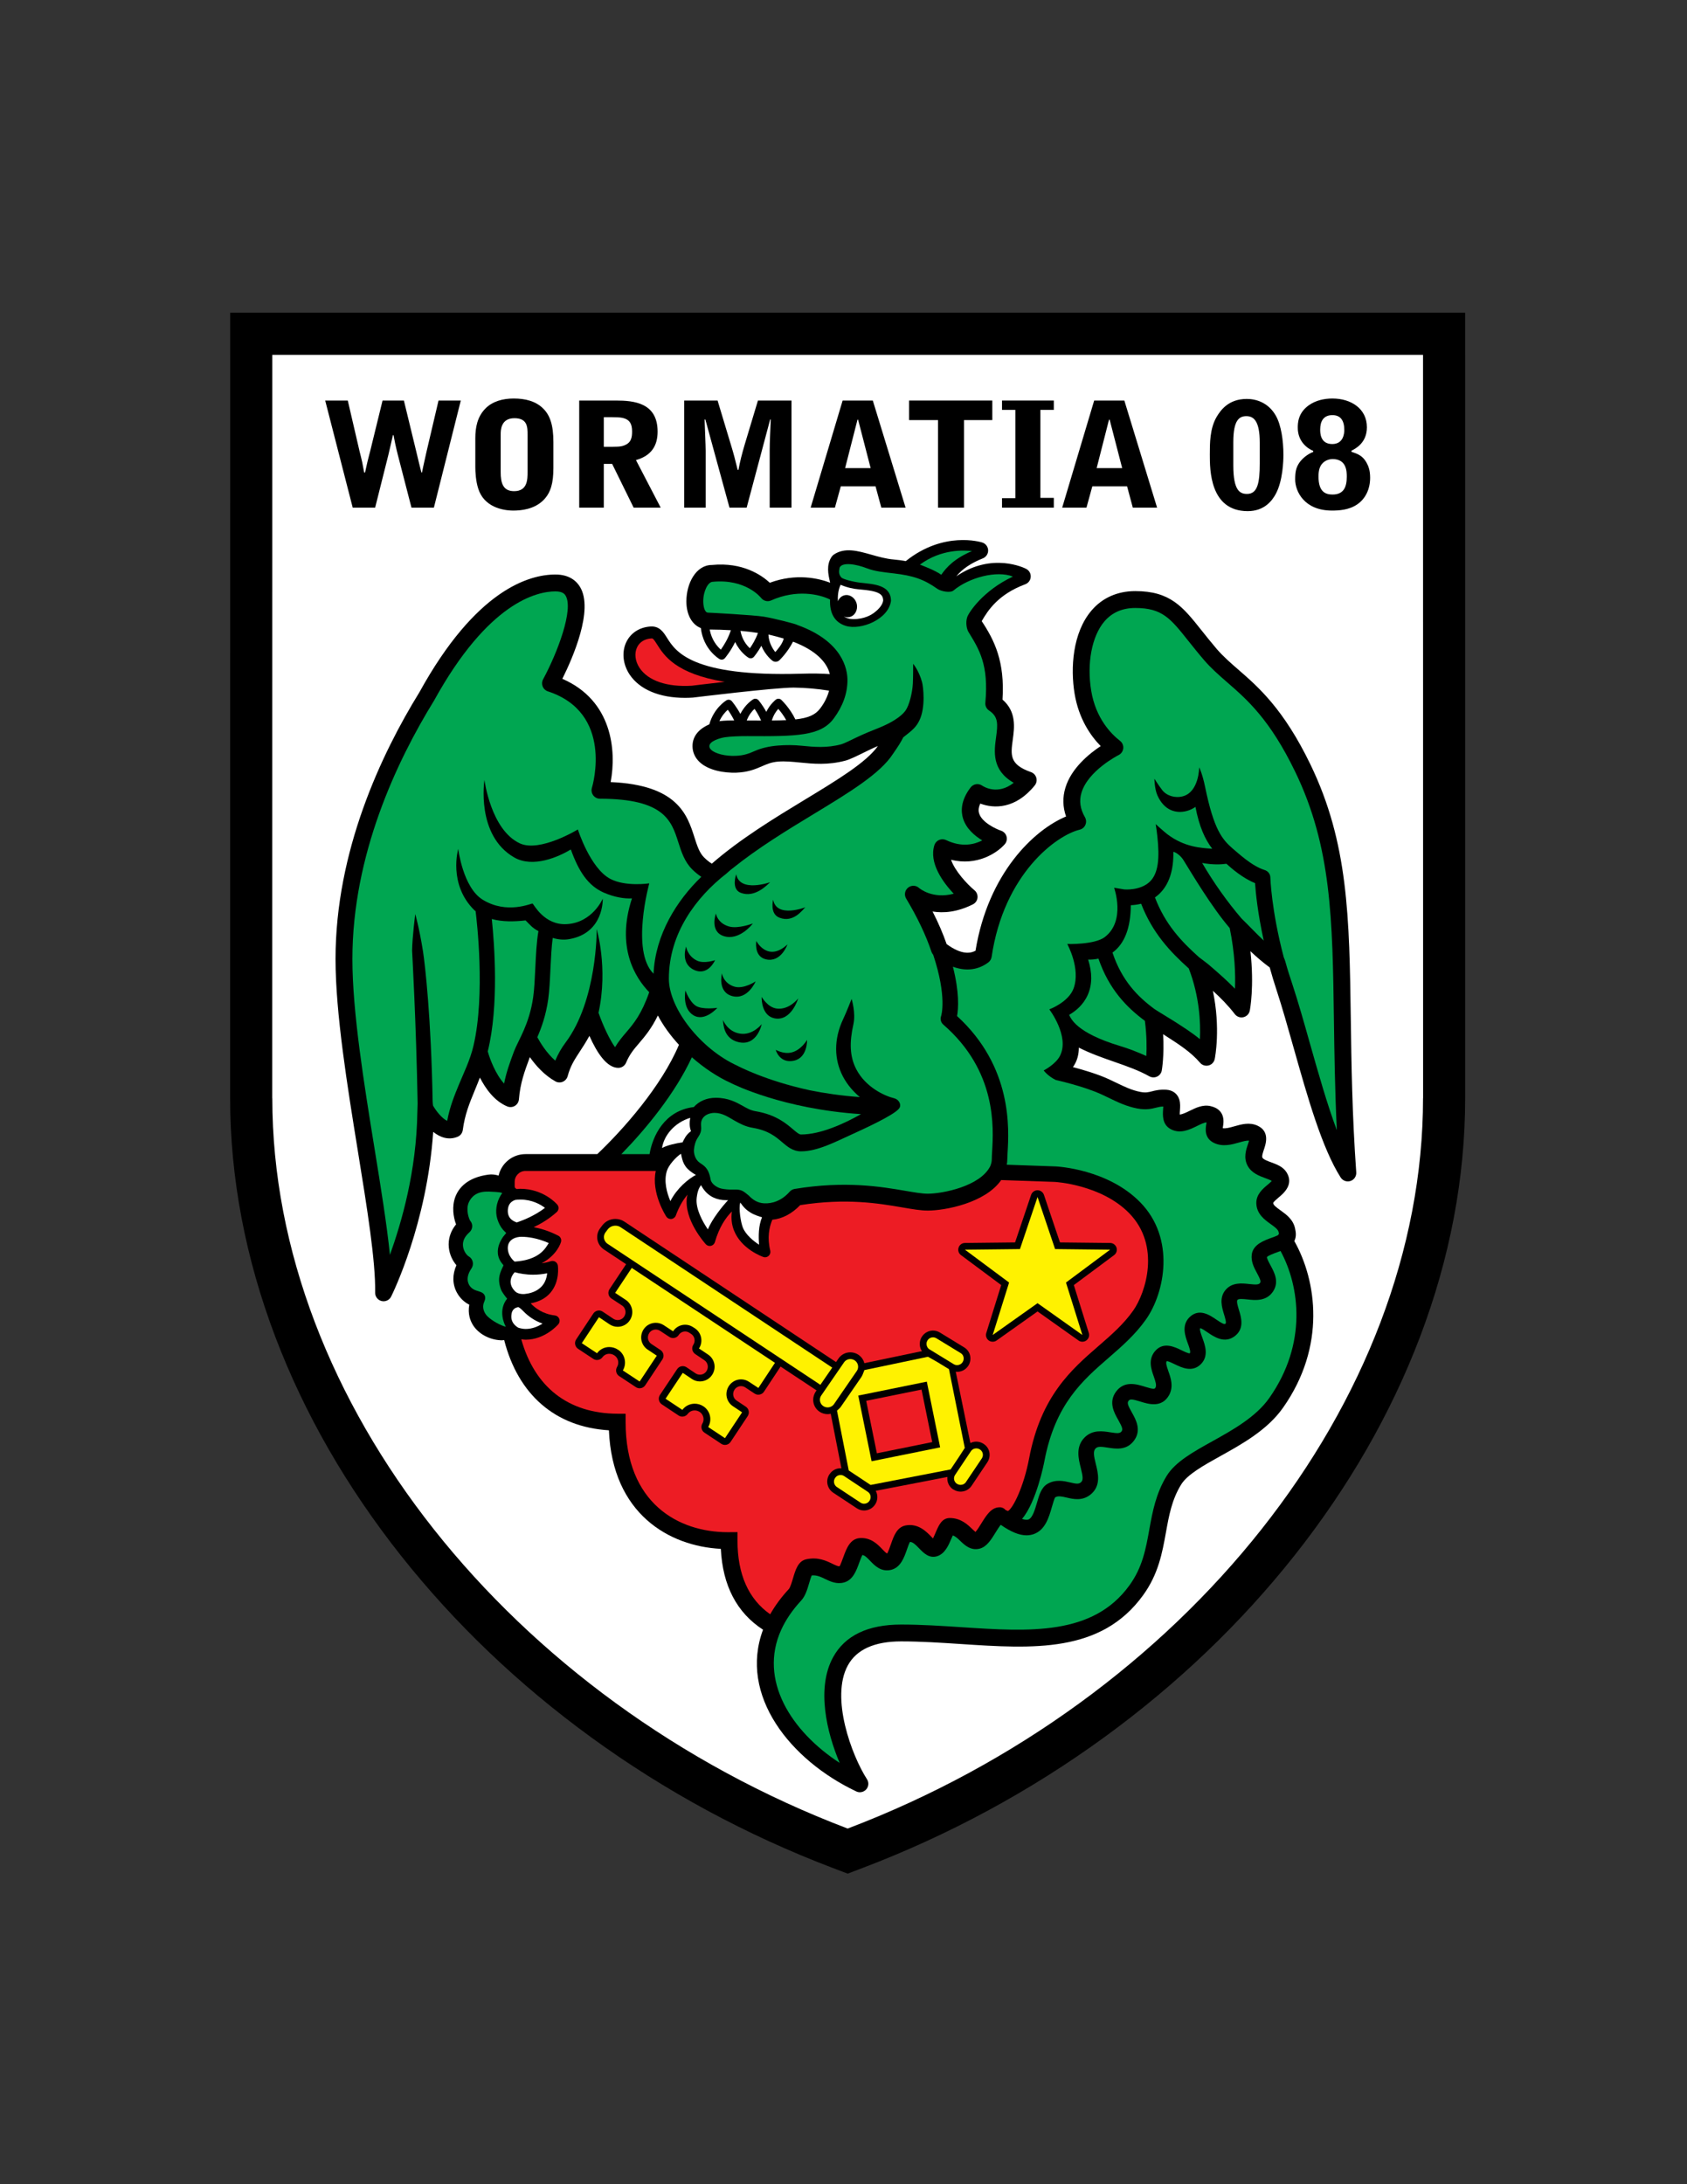 <?xml version="1.0" encoding="iso-8859-1"?>
<!-- Generator: Adobe Illustrator 24.0.1, SVG Export Plug-In . SVG Version: 6.00 Build 0)  -->
<svg version="1.1" id="Layer_1" xmlns="http://www.w3.org/2000/svg" xmlns:xlink="http://www.w3.org/1999/xlink" x="0px" y="0px"
	 viewBox="0 0 612 792" style="enable-background:new 0 0 612 792;" xml:space="preserve">
<rect x="0" y="0" width="612" height="792" fill="#333333" stroke="none"/>
<path d="M531.519,113.39H516.24H98.783H83.505l-0.001,15.277l-0.024,269.539c0.024,28.865,5.556,58.042,16.465,86.72
	c10.521,27.656,25.806,54.253,45.431,79.05c19.458,24.589,42.679,46.774,69.018,65.94c26.879,19.56,56.382,35.512,87.69,47.41
	l5.428,2.063l5.428-2.063c31.309-11.898,60.812-27.85,87.69-47.41c26.339-19.166,49.56-41.352,69.018-65.94
	c19.625-24.797,34.91-51.394,45.433-79.05c10.909-28.678,16.44-57.854,16.44-86.719v-269.54L531.519,113.39L531.519,113.39z"/>
<path style="fill:#FFFFFF;" d="M516.24,128.669l0.024,269.538h-0.024c0,110.059-86.622,218.43-208.728,264.836
	C185.405,616.637,98.783,508.266,98.783,398.207h-0.024l0.024-269.538H516.24"/>
<path d="M490.036,369.603c-0.515-37.147-0.9-63.982-14.66-92.434c-9.725-20.092-18.839-28.017-26.168-34.382
	c-2.813-2.443-5.466-4.759-7.797-7.451c-2.089-2.451-3.873-4.693-5.48-6.711c-6.848-8.607-11.364-14.289-24.095-14.289
	c-6.462,0-11.975,2.451-15.897,7.08c-6.848,8.069-7.636,20.84-6.108,30.106c1.512,9.107,5.787,15.255,9.469,19.017
	c-4.196,2.78-10.658,8.021-12.796,15.085c-1.061,3.488-0.98,6.984,0.241,10.44c-11.605,4.806-28.258,20.55-32.855,48.672
	c-1.656,0.908-4.902,1.689-10.48-2.403c-1.318-3.801-3.022-7.756-5.097-11.815c3.891,0.635,8.841,0.298,14.628-2.596
	c0.932-0.466,1.559-1.358,1.672-2.379c0.112-1.021-0.29-2.042-1.077-2.7c-2.636-2.202-7.153-7.009-8.52-11.091
	c9.307,2.347,16.621-2.363,19.482-5.627c0.675-0.771,0.916-1.824,0.643-2.813c-0.257-0.988-1.013-1.776-1.993-2.098
	c-1.736-0.579-6.944-2.966-7.94-6.261c-0.145-0.458-0.499-1.624,0.418-3.576c4.918,1.889,12.827,2.024,19.77-6.607
	c0.611-0.764,0.82-1.793,0.547-2.749c-0.273-0.956-0.98-1.712-1.913-2.041c-7.86-2.765-7.395-6.165-6.622-11.799
	c0.595-4.323,1.382-10.118-3.729-14.507c0.9-13.727-2.909-21.491-7.538-28.443c2.25-3.946,6.108-9.78,15.801-13.373
	c1.124-0.426,1.912-1.471,1.977-2.677c0.08-1.205-0.563-2.338-1.64-2.901c-0.546-0.289-12.313-6.196-25.349,2.692
	c2.154-2.636,5.353-4.83,9.612-6.502c1.19-0.474,1.977-1.655,1.93-2.949c-0.049-1.286-0.9-2.411-2.122-2.805
	c-0.579-0.177-14.017-4.275-27.761,6.751c-1.414-0.257-2.845-0.466-4.339-0.587c-2.83-0.241-5.579-1.013-8.23-1.769
	c-4.896-1.382-9.525-2.692-13.487-0.048c-0.321,0.217-0.61,0.498-0.827,0.82c-2.018,2.949-1.23,6.413-0.651,8.937
	c0.032,0.144,0.065,0.306,0.112,0.475c-4.227-1.6-12.337-3.528-21.893,0.016c-2.946-2.732-9.85-7.547-21.009-6.453
	c-5.799,0-9.263,6.702-9.263,13.181c0,4.887,2.042,8.455,5.252,9.7c0.913,7.772,6.515,11.091,6.783,11.252
	c0.241,0.137,0.503,0.201,0.767,0.201c0.431,0,0.856-0.177,1.154-0.523c0.137-0.161,2.105-2.483,3.753-5.875
	c1.78,3.834,4.665,5.609,4.85,5.714c0.241,0.137,0.502,0.201,0.764,0.201c0.434,0,0.86-0.177,1.153-0.522
	c0.105-0.121,1.419-1.672,2.72-4.019c1.479,3.504,3.878,5.305,4.043,5.425c0.345,0.25,0.747,0.37,1.145,0.37
	c0.479,0,0.961-0.177,1.335-0.523c0.16-0.152,2.977-2.845,4.967-6.768c8.274,3.127,12.336,7.499,13.349,11.767
	c-2.84-0.217-6.248-0.273-10.552-0.145c-39.578,1.157-45.393-8.069-48.504-13.013c-1.277-2.024-2.712-4.323-5.991-4.106
	c-3.922,0.249-7.104,2.267-8.728,5.538c-1.776,3.592-1.338,8.142,1.145,11.87c3.621,5.441,10.822,8.463,20.093,8.463
	c0.94,0,1.901-0.032,2.881-0.097c0.289-0.032,29.452-3.616,36.544-3.624c4.376,0.056,8.676,0.441,12.84,1.109
	c-0.579,2.186-1.6,4.316-3.207,6.438c-1.776,2.354-4.292,3.472-9.013,3.994c-1.965-4.115-4.958-6.96-5.103-7.089
	c-0.535-0.506-1.347-0.555-1.941-0.12c-0.117,0.088-2.074,1.583-3.512,4.46c-1.339-2.467-2.729-4.114-2.826-4.227
	c-0.481-0.546-1.281-0.683-1.917-0.321c-0.16,0.097-2.861,1.736-4.653,5.305c-1.491-2.725-3.01-4.517-3.111-4.629
	c-0.486-0.555-1.286-0.684-1.92-0.322c-0.197,0.113-4.557,2.749-6.236,8.721c-3.219,1.398-6.169,3.905-6.097,8.029
	c0.04,2.146,0.925,4.099,2.557,5.642c3.271,3.094,9.021,4.002,13.341,3.858c4.308-0.161,6.961-1.311,9.295-2.322
	c1.86-0.811,3.467-1.503,5.927-1.696c2.516-0.192,5.112,0.065,7.86,0.338c4.77,0.474,10.171,1.013,16.552-0.699
	c1.495-0.402,3.826-1.543,6.525-2.861c1.817-0.885,3.826-1.872,5.192-2.411c-4.203,5.923-14.563,12.208-26.494,19.441
	c-11.002,6.671-23.4,14.193-33.755,23.211c-0.981-0.627-1.921-1.382-2.809-2.267c-1.711-1.711-2.543-4.315-3.508-7.338
	c-2.576-8.053-6.059-18.951-30.384-19.98c2.175-11.485,0.539-29.624-17.525-37.444c3.838-7.708,11.385-24.995,6.45-33.273
	c-1.234-2.074-3.789-4.549-8.957-4.549c-9.636,0-28.872,5.562-49.331,42.669c-13.884,22.503-30.44,57.561-30.44,96.765
	c0,19.667,4.312,46.246,8.113,69.697c3.315,20.446,6.445,39.759,6.265,51.292c-0.024,1.423,0.944,2.677,2.331,3.015
	c1.394,0.337,2.825-0.33,3.46-1.608c0.57-1.141,13.008-26.441,15.261-59.73c2.412,1.921,5.485,3.166,8.874,1.769
	c1.004-0.418,1.716-1.351,1.856-2.428c0.752-5.658,2.415-9.693,4.344-14.37c0.619-1.511,1.253-3.038,1.869-4.661
	c2.093,4.106,5.3,8.535,9.925,10.464c0.904,0.369,1.929,0.305,2.769-0.209c0.84-0.515,1.378-1.39,1.458-2.362
	c0.482-5.884,2.002-9.99,3.926-15.198c0.009-0.032,0.024-0.072,0.041-0.104c2.149,3.038,5.264,6.559,9.266,8.784
	c0.82,0.458,1.805,0.507,2.669,0.144c0.868-0.369,1.518-1.101,1.772-2.009c1.032-3.777,2.431-5.899,4.355-8.85
	c1.049-1.599,2.242-3.423,3.548-5.786c2.745,6.188,6.33,11.605,10.476,11.605c1.23,0,2.344-0.739,2.821-1.873
	c1.278-3.046,2.797-4.821,4.726-7.08c2.038-2.387,4.433-5.184,6.811-10.038c1.905,3.633,4.529,7.249,7.644,10.633
	c-6.401,15.142-20.258,30.741-29.617,39.631h-26.044c-4.757,0-8.744,3.335-9.764,7.788c-1.154-0.354-2.408-0.531-3.77-0.338
	c-7.779,1.076-10.786,4.999-11.942,8.094c-1.286,3.455-0.724,7.305,0.281,9.925c-2.022,2.476-2.939,5.393-2.625,8.407
	c0.277,2.619,1.391,4.821,2.758,6.413c-1.495,3.327-1.483,6.8,0.101,9.805c1.044,1.985,2.68,3.577,4.561,4.518
	c-0.587,3.263,0.309,5.723,1.322,7.353c1.972,3.175,5.927,5.345,10.074,5.538l0.531,0.008c0.245,0,0.486-0.072,0.727-0.089
	c5.071,19.739,18.437,31.537,38.002,32.727c1.263,30.324,21.873,42.034,40.6,42.99c0.654,13.358,5.831,23.171,15.307,29.318
	c-8.857,23.814,9.901,47.315,33.835,58.64c0.426,0.2,0.859,0.297,1.31,0.297c0.852,0,1.704-0.37,2.299-1.045
	c0.9-1.021,1.013-2.525,0.273-3.664c-5.562-8.633-13.325-29.593-6.952-41.278c3.151-5.771,9.653-8.713,19.329-8.713
	c7.153,0,14.515,0.482,21.62,0.949c26.2,1.734,50.923,3.351,66.144-17.658c5.578-7.676,6.961-15.366,8.31-22.801
	c1.094-6.107,2.139-11.863,5.482-17.313c2.267-3.696,8.102-6.943,14.29-10.383c7.989-4.438,17.039-9.477,22.713-17.529
	c15.704-22.318,12.184-46.06,4.099-60.414c0.755-1.648,0.578-3.054,0.289-4.429c-0.643-3.384-3.23-5.231-5.304-6.711
	c-1.641-1.173-2.637-1.936-2.653-2.692c0.113-0.426,1.303-1.423,1.93-1.953c1.832-1.526,5.642-4.726,2.926-9.13
	c-1.271-2.058-3.553-2.893-5.563-3.633c-1.27-0.466-2.86-1.053-3.198-1.688c-0.289-0.53,0.177-1.896,0.547-3.006
	c0.659-1.945,2.219-6.51-2.331-8.608c-2.909-1.342-5.835-0.506-8.424,0.233c-1.59,0.45-3.102,0.868-4.194,0.676
	c0.016-0.169,0.048-0.338,0.064-0.482c0.273-1.544,1.077-6.245-4.501-7.523c-2.781-0.643-5.353,0.619-7.619,1.736
	c-1.222,0.611-2.733,1.286-3.536,1.318c-0.017-0.434,0.031-1.061,0.063-1.479c0.081-1.23,0.177-2.621-0.225-3.938
	c-0.644-2.105-2.347-3.407-4.661-3.568c-2.396-0.152-4.019,0.241-5.305,0.579c-1.35,0.337-2.25,0.563-4.147,0.209
	c-3.118-0.603-5.738-1.864-8.775-3.336c-0.868-0.426-1.753-0.852-2.669-1.27c-3.841-1.776-8.953-3.311-13.036-4.397
	c0.145-0.184,0.273-0.377,0.386-0.578c1.158-1.841,1.753-4.011,1.753-6.486c4.243,2.147,8.614,3.673,12.891,5.16
	c4.565,1.6,8.872,3.102,12.683,5.248c0.884,0.482,1.913,0.515,2.813,0.097c0.9-0.426,1.542-1.254,1.703-2.234
	c0.048-0.266,0.933-5.377,0.482-13.133c0.289,0.185,0.563,0.361,0.852,0.547c4.742,3.038,9.228,5.907,12.554,9.805
	c0.756,0.893,1.945,1.262,3.087,0.98c1.142-0.289,1.993-1.197,2.233-2.347c0.112-0.546,2.187-11.106-0.674-24.73
	c2.86,2.611,5.545,5.32,7.972,8.471c0.739,0.948,1.945,1.383,3.119,1.102c1.173-0.273,2.073-1.206,2.299-2.388
	c0.097-0.418,1.654-8.712,0.241-21.531c2.378,2.251,4.726,4.228,6.992,5.892c0.771,2.781,1.574,5.449,2.458,8.125
	c2.074,6.333,4.1,13.494,6.237,21.073c5.048,17.866,10.272,36.327,17.055,46.969c0.756,1.173,2.218,1.688,3.552,1.253
	c1.318-0.434,2.186-1.719,2.09-3.118C490.518,404.146,490.261,385.798,490.036,369.603z"/>
<path style="fill:#ED1C24;" d="M250.975,248.646c-8.938,0.555-15.854-1.784-18.96-6.462c-1.631-2.443-1.96-5.336-0.868-7.538
	c0.929-1.881,2.749-2.99,5.12-3.143c0.053,0,0.101-0.009,0.145-0.009c0.454,0,0.728,0.233,1.901,2.099
	c2.572,4.082,6.743,10.713,24.597,13.646C256.537,247.962,251.425,248.589,250.975,248.646z"/>
<path style="fill:#00A651;" d="M352.618,199.813c-6.301,2.677-9.273,5.859-11.154,8.608c-2.171-1.592-6.302-3.103-7.748-3.689
	C341.608,198.937,349.79,199.54,352.618,199.813z"/>
<path style="fill:#FFFFFF;" d="M308.215,223.739c1.937-0.458,3.094-2.588,2.58-4.767c-0.515-2.178-2.492-3.576-4.438-3.118
	c-1.122,0.266-1.965,1.101-2.389,2.173c-0.211-3.561,0.797-5.593,0.991-5.982c2.154,0.957,4.646,1.512,6.75,1.672
	c6.96,0.555,8.648,1.607,8.681,4.042c-0.161,1.223-1.094,2.822-3.472,4.566c-0.643,0.475-3.328,2.242-7.395,2.17
	c-1.629-0.029-2.702-0.461-3.42-0.969C306.762,223.816,307.491,223.907,308.215,223.739z"/>
<path style="fill:#FFFFFF;" d="M261.507,235.554c-1.289-1.109-3.339-3.456-4.051-7.282c2.717,0.009,5.252,0.104,7.679,0.249
	C264.176,231.559,262.52,234.155,261.507,235.554z"/>
<path style="fill:#FFFFFF;" d="M272.04,235.055c-1.133-1.02-2.83-3.061-3.42-6.309c2.259,0.201,4.348,0.466,6.338,0.771
	C274.134,231.864,272.876,233.874,272.04,235.055z"/>
<path style="fill:#FFFFFF;" d="M281.259,236.454c-0.82-1.005-2.416-3.456-2.492-6.358c1.708,0.354,4.067,1.021,5.554,1.446
	C283.831,233.593,282.03,235.545,281.259,236.454z"/>
<path style="fill:#FFFFFF;" d="M282.335,257.045c0.792,0.899,1.921,2.338,2.889,4.074c-1.543,0.081-3.263,0.129-5.216,0.144
	C280.587,259.278,281.584,257.872,282.335,257.045z"/>
<path style="fill:#FFFFFF;" d="M273.72,257.028c0.675,0.948,1.607,2.476,2.387,4.252c-1.555,0-3.199-0.008-4.999-0.017
	c-0.068,0-0.148,0-0.221,0C271.674,259.214,272.852,257.809,273.72,257.028z"/>
<path style="fill:#FFFFFF;" d="M264.031,257.358c0.636,0.883,1.515,2.258,2.323,3.882c-1.182-0.009-3.182-0.009-5.376,0.249
	C261.914,259.487,263.147,258.121,264.031,257.358z"/>
<path style="fill:#00A651;" d="M193.434,361.525c-0.715,5.112-2.15,9.114-3.388,11.976c-1.177,2.781-2.905,5.907-3.605,7.804
	c-1.446,3.906-2.749,7.435-3.571,11.613c-3.135-3.472-5.156-8.897-5.924-11.678c4.116-16.572,2.404-39.044,1.464-48.005
	c3.893,1.077,8.109,0.965,12.264,0.515c1.556,1.551,2.528,2.805,4.658,3.873c-0.675,3.746-0.908,8.633-1.134,13.382
	C194.012,354.935,193.835,358.648,193.434,361.525z"/>
<path style="fill:#00A651;" d="M237.091,353.071c-8.343-8.238-1.552-32.76-1.552-32.76s-8.499,1.294-14.077-1.591
	c-7.365-3.817-11.826-17.955-11.826-17.955s-13.787,8.423-21.057,5.04c-10.54-4.911-12.835-22.995-12.835-22.995
	s-3.183,20.125,10.857,28.13c6.827,3.898,16.146-0.306,20.482-2.917c2.861,7.933,6.205,13.116,11.975,15.647
	c3.826,1.672,7.395,2.227,10.204,2.09c-5.807,17.705,1.137,28.725,6.257,34.021c-2.79,7.988-5.598,11.323-8.319,14.514
	c-1.378,1.608-2.789,3.264-4.075,5.418c-1.784-2.419-4.24-7.435-5.996-12.474c3.588-16.428-0.751-30.637-0.683-30.34
	c0.068,0.289,0.197,25.879-11.284,41.15c-1.531,2.033-2.665,4.059-3.738,6.542c-3.243-2.861-5.488-6.606-6.502-8.495
	c1.383-3.15,3.13-7.852,3.962-13.815c0.431-3.126,0.615-6.96,0.804-11.019c0.193-3.938,0.381-7.973,0.82-11.164
	c2.006,0.587,4.006,0.78,5.992,0.435c12.69-2.202,12.16-14.668,12.16-14.668s-3.673,8.648-13.004,9.227
	c-8.25,0.522-12.068-7.306-12.457-7.458c-0.414-0.153-9.232,4.051-18.091-1.398c-7.197-4.421-8.873-18.438-8.873-18.438
	s-3.742,12.835,5.867,22.255c0.137,0.129,0.29,0.225,0.435,0.338c0.397,3.118,3.6,30.194-0.776,48.816
	c-1.201,5.176-3.68,10.191-5.192,13.864c-1.723,4.187-3.372,8.181-4.34,13.358c-1.868-0.812-4.135-3.73-5.135-5.523
	c-0.053-0.096-0.145-1.494-0.149-1.719c-0.534-29.962-2.732-49.396-3.496-54.234c-1.35-8.535-2.805-13.494-2.805-13.494
	s-1.064,8.158-1.146,13.237c-0.004,0.265,1.476,25.639,2.006,55.439c0.004,0.338-0.084,2.557-0.097,3.015
	c-0.321,21.66-5.739,40.064-9.95,51.902c-1.117-11.018-3.311-24.528-5.586-38.577c-3.765-23.219-8.032-49.54-8.032-68.717
	c0-37.773,16.061-71.73,29.604-93.687c19.727-35.773,37.38-39.631,44.05-39.631c2.773,0,3.448,1.133,3.702,1.559
	c2.981,4.999-2.986,20.744-8.178,30.332c-0.431,0.796-0.482,1.744-0.153,2.58c0.338,0.844,1.029,1.495,1.89,1.776
	c23.83,7.804,16.306,33.892,15.977,34.992c-0.281,0.933-0.101,1.93,0.475,2.709c0.574,0.772,1.482,1.237,2.451,1.237
	c23.376,0,25.944,8.038,28.427,15.81c1.105,3.456,2.254,7.032,5.012,9.789c1.045,1.044,2.158,1.929,3.315,2.725
	C245.506,326.532,237.714,338.893,237.091,353.071z"/>
<path style="fill:#00A651;" d="M242.649,354.887c0-16.491,9.954-29.607,20.852-38.111c0.615-0.482,1.462-1.358,2.298-1.936
	c9.219-7.41,19.815-13.864,29.359-19.65c12.968-7.86,24.171-14.66,28.801-21.854c1.929-2.788,2.7-3.97,3.729-5.978
	c3.647-2.814,4.741-3.883,5.834-6.116c2.331-4.774,1.415-12.321,0.949-13.984c-1.142-4.123-3.198-6.559-3.198-6.559
	s0,5.2-0.113,7.153c-0.177,3.359-1.317,7.932-2.652,9.789c-0.61,0.843-2.717,3.601-10.657,6.687
	c-0.144,0.024-4.629,1.84-7.249,3.118c-2.01,0.98-4.501,2.202-5.417,2.443c-5.297,1.423-9.914,0.965-14.37,0.522
	c-2.894-0.289-5.498-0.306-8.556-0.072c-3.481,0.273-6.213,1.013-8.274,1.904c-2.11,0.916-3.934,1.712-7.085,1.824
	c-3.742,0.161-7.402-0.755-8.913-2.186c-0.558-0.53-0.639-0.965-0.643-1.31c-0.036-1.85,3.93-2.975,5.582-3.231
	c1.993-0.314,5.661-0.434,8.165-0.418c17.894,0.112,26.619,0,31.345-6.365c3.279-4.412,4.999-9.074,4.999-13.944
	c0-3.962-1.735-14.089-18.192-19.996c-0.12-0.265-8.386-2.396-12.155-3.006c-3.702-0.603-19.763-1.463-20.222-1.463
	c-1.386,0-1.748-2.685-1.748-4.106c0-3.737,1.761-7.073,3.444-7.081c11.863-1.133,17.3,5.554,17.513,5.819
	c0.864,1.125,2.382,1.511,3.676,0.939c9.163-4.09,17.465-2.274,21.375-0.321c-0.217,4.782,1.535,8.271,5.722,9.557
	c5.425,1.663,15.488-2.331,16.372-9.082c-0.048-5.811-6.204-6.028-11.124-6.583c-2.435-0.281-6.501-1.245-6.975-1.992
	c-0.997-1.222-0.739-2.299-0.555-3.433c0.94-2.202,6.149-1.277,10.03,0.241c2.709,1.061,6.213,1.415,9.621,1.809
	c7.103,0.828,10.945,2.138,15.864,5.618c1.302,0.908,4.662,1.543,5.803,0.595c5.675-4.734,15.721-7.37,21.571-5.056
	c-10.914,5.111-16.058,13.108-16.572,14.692c-0.658,1.96-0.192,4.363,0.435,5.36c3.905,6.373,7.409,11.83,6.141,25.694
	c-0.113,1.117,0.418,2.202,1.349,2.821c3.393,2.258,3.199,4.886,2.54,9.708c-0.707,5.136-1.623,11.919,6.397,16.5
	c-5.786,4.573-10.817,1.447-11.428,1.037c-1.351-0.948-3.184-0.659-4.196,0.635c-3.664,4.774-3.536,8.752-2.764,11.252
	c1.157,3.713,4.227,6.309,6.976,7.965c-2.909,1.503-7.442,2.604-13.116-0.112c-0.804-0.378-1.736-0.402-2.54-0.049
	c-0.804,0.346-1.431,1.037-1.704,1.873c-2.057,6.47,3.135,13.51,7.009,17.625c-7.716,2.042-12.361-1.913-12.586-2.09
	c-1.109-1.021-2.813-1.061-3.986-0.097c-1.174,0.957-1.463,2.629-0.691,3.931c4.083,6.8,7.185,13.31,9.211,19.361
	c0.129,0.386,0.353,0.724,0.61,1.028c5.111,15.358,2.893,22.158,2.877,22.19c-0.418,1.101-0.112,2.362,0.788,3.134
	c19.449,16.838,18.228,37.349,17.697,46.108c-0.065,1.094-0.112,1.994-0.112,2.645c0,0.916-0.226,1.76-0.547,2.564
	c-3.601,7.298-17.264,9.999-22.68,9.999c-2.042,0-4.711-0.458-8.102-1.037c-8.664-1.487-21.765-3.73-40.201-0.691
	c-0.695,0.12-1.334,0.475-1.801,1.005c-2.836,3.246-6.305,4.388-9.302,4.211c-2.492-0.145-4.2-1.423-5.554-2.845
	c-2.037-1.655-2.604-2.267-5.658-2.146c-1.47,0.057-3.03-0.088-4.299-0.361c-1.338-0.289-3.556-1.575-3.846-3.247
	c-0.764-4.34-2.392-4.999-4.058-6.189c-1.781-1.285-2.091-3.665-1.994-4.701c0.141-1.567,0.567-3.127,1.495-4.477
	c1.78-2.597,0.853-3.778,1.113-5.394c0.41-2.547,2.954-3.439,4.842-3.439c2.942,0,5.1,1.592,7.262,2.806
	c1.797,1.012,3.833,2.152,6.591,2.611c5.698,0.956,8.351,3.223,10.689,5.216c1.92,1.632,3.894,3.319,6.852,3.319
	c6.048,0,12.618-3.528,18.775-6.309c8.76-3.971,16.298-7.796,17.038-9.629c0.563-1.415-0.563-2.957-2.041-3.311
	c-3.473-0.836-10.288-3.978-13.688-10.433c-2.491-4.741-2.531-9.934-1.085-16.411c0.916-4.123-0.651-9.162-0.651-9.162
	s-2.001,5.096-3.046,7.265c-3.504,7.387-3.311,14.749-0.088,20.873c1.583,2.997,3.753,5.457,6.115,7.441
	c-6.702-0.49-12.778-1.382-18.155-2.467c-16.15-3.513-25.999-8.752-26.269-8.897C254.263,380.453,242.649,365.705,242.649,354.887z"
	/>
<path style="fill:#FFFFFF;" d="M275.375,451.339c-1.876-1.197-4.862-3.568-5.907-6.261c-0.748-1.913-1.527-6.719-0.929-9.033
	c1.351,1.856,2.134,2.709,4.2,3.922c0.844,0.482,2.8,1.205,3.704,1.414C275.158,444.516,275.13,448.06,275.375,451.339z"/>
<path style="fill:#FFFFFF;" d="M264.127,435.192c-1.933,2.058-5.775,6.743-7.321,10.594c-1.905-2.773-4.545-7.482-4.067-11.445
	c0.285-2.347,0.787-3.552,1.571-4.629c1.852,3.568,4.726,5.079,7.824,5.416C262.552,435.177,263.722,435.192,264.127,435.192z"/>
<path style="fill:#FFFFFF;" d="M250.677,410.157c-1.853,1.351-2.439,2.83-3.057,4.059c-2.48,0.354-5.554,1.037-7.451,2.058
	c0.688-4.549,4.505-9.202,10.227-10.946C250.115,406.95,250.075,408.606,250.677,410.157z"/>
<path style="fill:#FFFFFF;" d="M241.954,424.487c0.667-2.041,3.085-4.773,5.095-6.156c0.555,2.894,1.065,4.911,4.372,7.081
	c0.354,0.233,0.695,0.442,1.037,0.602c-2.877,1.575-6.848,4.822-9.263,9.516C241.945,432.605,240.712,428.297,241.954,424.487z"/>
<path style="fill:#00A651;" d="M250.987,383.37c4.311,3.794,9.187,7.089,14.274,9.396c0.828,0.418,18.734,9.362,47.093,11.228
	c-6.141,3.464-14.664,7.378-21.764,7.378c-0.667,0-1.487-0.667-2.874-1.849c-2.508-2.138-6.284-5.368-13.65-6.599
	c-1.716-0.281-3.058-1.036-4.618-1.921c-2.346-1.31-5.264-2.94-9.797-2.94c-3.247,0-6.096,1.237-7.952,3.358
	c-10.706,1.286-14.973,10.609-16.058,17.064h-10.223C234.39,409.298,244.951,396.431,250.987,383.37z"/>
<path style="fill:#FFFFFF;" d="M187,435.08c0.582-0.064,1.157-0.112,1.724-0.112c4.248,0,7.302,1.728,8.981,3.006
	c-3.624,2.766-7.599,4.404-10.235,5.28c-0.23-0.137-3.299-0.788-3.251-4.228C184.268,435.595,186.919,435.16,187,435.08z"/>
<path style="fill:#00A651;" d="M183.516,481.085c-1.542-0.306-4.966-2.042-6.755-3.858c-1.073-1.094-2.021-3.078-1.132-5.096
	c0.413-0.948,0.598-1.824,0.04-2.685c-0.571-0.868-1.664-1.085-2.601-1.398c-0.674-0.208-2.126-0.698-2.921-2.201
	c-0.9-1.713-0.595-3.754,0.884-5.899c0.486-0.707,0.655-1.592,0.459-2.428c-0.193-0.836-0.731-1.551-1.483-1.969
	c-0.611-0.346-1.84-1.792-2.045-3.721c-0.185-1.785,0.583-3.44,2.279-4.934c1.262-1.109,1.454-2.958,0.346-4.229
	c-0.431-0.619-1.696-4.002-0.519-6.679c0.912-2.065,2.885-4.01,6.943-3.897c0.108,0,0.218-0.032,0.317-0.017
	c0.691,0.089,4.127,0.064,4.859,0.547c-0.205,0.273-0.397,0.579-0.583,0.885c-1.555,2.603-2.005,5.771-1.201,8.454
	c0.474,1.575,1.186,2.918,2.114,3.995l1.128,1.133l-1.128,1.382c-1.105,1.607-2.114,3.714-1.901,6.06
	c0.141,1.52,0.815,2.861,1.896,4.06c0,0.008,0.133,0.289,0.133,0.289c-1.182,2.499-2.464,4.79-0.768,9.026
	c0.233,0.577,1.684,2.571,2.102,3.005C180.635,475.023,182.897,480.128,183.516,481.085z"/>
<path style="fill:#FFFFFF;" d="M189.206,448.462c2.274,0.016,5.698,0.441,9.866,2.274c-1.214,1.945-3.436,6.156-12.37,6.728
	c0,0-2.532-1.865-2.483-5.016C184.268,449.298,187.326,448.438,189.206,448.462z"/>
<path style="fill:#FFFFFF;" d="M186.75,461.313c1.781,0.489,4.019,0.899,6.643,0.899c1.721,0,3.432-0.177,5.116-0.515
	c-0.148,1.367-0.591,3.135-1.828,4.566c-1.294,1.486-3.343,2.603-5.964,2.893c-1,0.192-2.808,0.056-3.729-0.804
	C183.692,465.243,185.892,462.093,186.75,461.313z"/>
<path style="fill:#FFFFFF;" d="M185.605,476.326c0,0,0.142-2.009,2.387-2.347c0.314,0,1.149,0.724,2.005,1.615
	c1.515,1.535,3.745,3.272,6.823,4.349c-1.555,0.997-3.669,1.944-6.108,1.944c-0.876,0-1.748-0.176-2.62-0.425
	C187.084,480.908,184.983,479.381,185.605,476.326z"/>
<path style="fill:#ED1C24;" d="M267.543,558.634v-3.078l-3.512,0.024c-17.922,0-37.075-10.481-37.075-39.905v-3.037l-3.042-0.017
	c-17.866-0.103-29.966-9.732-34.808-26.988c0.534,0.064,1.069,0.145,1.607,0.145h0.004c6.952,0,11.634-5.369,11.827-5.594
	c0.471-0.547,0.6-1.311,0.334-1.978c-0.261-0.675-0.872-1.142-1.588-1.222c-4.36-0.498-7.185-2.692-8.776-4.388
	c3.018-0.563,5.429-1.817,7.149-3.826c3.539-4.115,2.74-9.66,2.704-9.893c-0.084-0.555-0.414-1.061-0.896-1.358
	c-0.49-0.306-1.077-0.369-1.623-0.209c-1.098,0.354-2.223,0.603-3.356,0.772c5.759-3.103,6.976-7.538,7.04-7.811
	c0.221-0.885-0.197-1.801-1.004-2.203c-3.36-1.719-6.381-2.619-8.921-3.069c2.689-1.286,5.67-3.07,8.374-5.505
	c0.784-0.708,0.864-1.913,0.177-2.709c-0.2-0.241-4.987-5.723-13.434-5.723c-0.414,0-0.84,0.072-1.258,0.097
	c-0.076-0.12-0.667-0.152-0.748-0.916v-1.721c0-2.169,1.765-3.93,3.926-3.93h47.258c-1.74,7.917,3.573,16.179,3.814,16.548
	c0.357,0.547,0.977,0.885,1.628,0.885c0.072,0,0.152-0.009,0.225-0.017c0.731-0.08,1.354-0.578,1.607-1.269
	c1.218-3.344,2.708-5.771,4.276-7.571c-0.068,0.306-0.196,0.587-0.241,0.899c-1.201,8.134,6.494,16.726,6.824,17.087
	c0.373,0.418,0.904,0.644,1.446,0.644c0.145,0,0.294-0.017,0.442-0.049c0.688-0.16,1.233-0.683,1.431-1.366
	c1.567-5.433,3.922-8.873,6.16-11.091c-0.329,2.41-0.097,4.693,0.748,6.848c2.668,6.815,10.311,9.531,10.636,9.644
	c0.209,0.072,0.423,0.112,0.64,0.112c0.482,0,0.952-0.177,1.318-0.514c0.526-0.482,0.747-1.213,0.574-1.912
	c-1.141-4.59-0.426-8.375,0.752-11.189c3.528-0.321,7.04-2.105,10.111-5.296c16.853-2.629,28.539-0.619,37.123,0.844
	c3.682,0.635,6.59,1.134,9.146,1.134c6.252,0,20.848-2.725,26.65-11.068l19.466,0.676c0.177,0.008,16.781,0.948,26.939,11.309
	c11.573,11.822,6.012,28.892,1.512,35.306c-3.505,4.983-7.925,8.817-12.602,12.876c-9.789,8.495-20.896,18.115-25.172,40.7
	c-1.944,10.286-5.803,18.082-7.684,19.151c-0.241-0.152-0.514-0.233-0.771-0.297c-0.596-0.676-1.432-1.134-2.396-1.061
	c-2.942,0.104-4.661,2.886-6.478,5.818c-0.595,0.965-1.527,2.477-2.138,3.119c-0.338-0.257-0.853-0.747-1.222-1.093
	c-1.639-1.576-4.099-3.955-8.117-3.955c-2.861,0-4.003,2.685-5.031,5.065c-0.273,0.642-0.708,1.671-1.045,2.338
	c-0.193-0.201-0.401-0.418-0.578-0.587c-1.784-1.864-4.791-4.959-9.308-4.131c-3.215,0.595-4.339,3.833-5.336,6.687
	c-0.386,1.109-1.109,3.159-1.431,3.489c-0.353-0.097-1.206-1.005-1.736-1.544c-1.64-1.728-4.131-4.324-8.182-4.043
	c-3.536,0.258-4.854,3.875-5.915,6.783c-0.425,1.166-1.141,3.111-1.398,3.408c-0.499,0.144-1.48-0.329-2.596-0.868
	c-2.219-1.077-5.245-2.548-9.464-1.647c-2.99,0.635-3.93,3.81-4.838,6.88c-0.398,1.342-0.997,3.359-1.527,3.938
	c-2.724,2.933-4.979,5.995-6.755,9.138C271.558,579.852,267.543,570.897,267.543,558.634z"/>
<path style="fill:#00A651;" d="M460.46,506.932c-4.871,6.912-13.278,11.581-20.688,15.704c-6.895,3.834-13.422,7.458-16.525,12.522
	c-3.938,6.422-5.143,13.036-6.301,19.418c-1.27,7.072-2.476,13.759-7.233,20.302c-13.245,18.275-36.344,16.765-60.792,15.157
	c-7.217-0.474-14.659-0.964-22.022-0.964c-12.079,0-20.397,4.002-24.697,11.894c-6.077,11.146-2.323,27.125,2.403,38.271
	c-17.609-11.452-29.46-30.042-21.218-48.23c0-0.008,0-0.008,0.004-0.008c1.652-3.641,4.091-7.216,7.258-10.633
	c1.506-1.623,2.218-4.025,2.905-6.357c0.258-0.868,0.619-2.091,0.921-2.749c1.8-0.178,3.235,0.498,4.842,1.277
	c1.856,0.892,4.156,2.01,6.88,1.271c3.23-0.876,4.453-4.243,5.529-7.21c0.305-0.819,0.771-2.113,1.141-2.757
	c0.828,0.153,1.56,0.836,2.798,2.13c1.592,1.664,3.97,4.181,7.667,3.248c3.424-0.885,4.678-4.485,5.69-7.378
	c0.289-0.828,0.739-2.139,1.093-2.733c0.949,0.024,1.848,0.788,3.359,2.371c1.543,1.6,3.617,3.769,6.574,2.788
	c2.781-0.94,4.067-3.945,5.095-6.365c0.146-0.337,0.338-0.779,0.515-1.156c0.917,0.32,1.721,1.036,2.766,2.057
	c1.495,1.431,3.744,3.585,6.992,2.741c2.556-0.667,4.147-3.239,5.818-5.955c0.498-0.811,1.254-2.01,1.801-2.684
	c3.648,2.54,6.703,3.809,9.338,3.809c0.9,0,1.753-0.136,2.572-0.417c4.228-1.463,5.562-6.068,6.623-9.757
	c0.386-1.303,0.933-3.256,1.254-3.608c1.013-0.587,2.219-0.346,4.114,0.087c2.411,0.579,5.724,1.351,8.745-1.14
	c3.826-3.151,2.685-7.708,1.849-11.044c-0.708-2.828-1.062-4.612-0.081-5.617c0.772-0.78,1.994-0.684,4.421-0.298
	c2.829,0.45,6.751,1.085,9.451-2.459c2.941-3.834,0.724-7.731-0.724-10.319c-1.511-2.669-1.735-3.447-1.189-4.195
	c0.531-0.707,1.335-0.651,4.308,0.281c2.894,0.892,7.716,2.402,10.385-2.323c1.736-3.102,0.595-6.333-0.241-8.68
	c-0.788-2.25-0.98-3.134-0.595-3.665c0.514-0.04,1.961,0.659,2.846,1.094c2.538,1.236,6.381,3.109,9.499,0.032
	c2.99-2.95,1.559-6.896,0.61-9.5c-0.45-1.254-1.157-3.136-0.819-3.569c0.498,0.016,1.849,0.948,2.668,1.511
	c2.363,1.608,6.302,4.316,10.095,1.19c3.311-2.732,2.09-6.703,1.286-9.34c-0.402-1.301-0.949-3.094-0.547-3.6
	c0.45-0.539,2.154-0.346,3.633-0.193c2.78,0.313,6.977,0.772,9.387-3.038c2.154-3.424,0.37-6.743-0.933-9.162
	c-0.658-1.222-1.397-2.596-1.381-3.15c0.418-0.579,2.684-1.382,3.761-1.775c0.401-0.145,0.787-0.298,1.174-0.442
	C471.503,466.417,474.316,487.232,460.46,506.932z"/>
<path style="fill:#00A651;" d="M415.854,382.912c-3.135-1.399-6.333-2.676-9.581-3.641c-15.993-4.822-17.793-10.03-18.42-11.284
	c2.234-1.277,5.143-3.553,6.783-7.29c1.607-3.696,1.64-7.972,0.112-12.738c1.157,0.04,2.443-0.08,3.745-0.353
	c3.842,11.147,10.207,17.642,16.846,22.561C416.015,375.422,416.031,379.898,415.854,382.912z"/>
<path style="fill:#00A651;" d="M435.304,376.82c-2.845-2.347-5.979-4.34-9.21-6.413c-2.01-1.286-5.627-3.416-7.233-4.485
	c-6.204-4.557-11.896-10.384-15.286-20.511c0.031-0.032,0.08-0.048,0.112-0.08c4.308-3.19,6.493-8.929,6.542-17.102
	c1.093-0.04,2.379-0.193,3.745-0.53c4.131,10.633,10.577,17.456,17.279,23.46C435.175,361.333,435.577,370.929,435.304,376.82z"/>
<path style="fill:#00A651;" d="M448.018,358.52c-2.94-3.022-6.043-5.722-9.097-8.358c-0.933-0.819-2.38-1.881-3.939-3.054
	c-6.462-5.77-12.297-11.967-15.993-21.7c0.563-0.401,1.124-0.836,1.654-1.358c3.473-3.375,5.145-8.463,5.017-15.182
	c0.884,0.145,2.667,1.391,3.632,2.958c3.311,5.344,10.239,17.022,16.814,24.706C448.002,345.733,448.227,353.425,448.018,358.52z"/>
<path style="fill:#00A651;" d="M450.365,333.018c-5.128-5.996-10.094-12.956-14.258-20.109c3.874,0.732,7.024,0.555,8.809,0.298
	c1.913,1.768,6.012,5.257,10.384,7.024c0.225,3.367,0.948,10.794,3.15,20.824C456.103,338.893,452.664,335.245,450.365,333.018z"/>
<path style="fill:#00A651;" d="M475.199,378.347c-2.153-7.642-4.195-14.859-6.317-21.313c-0.948-2.91-1.719-5.168-2.555-8.23
	c-0.097-0.377-0.289-0.94-0.611-1.68c-4.518-17.103-4.87-28.877-4.87-29.005c-0.033-1.254-0.9-2.283-2.09-2.652
	c-4.742-1.471-9.661-6.228-11.541-7.748c-3.858-3.367-6.848-6.848-10.03-22.358c-0.997-4.871-2.154-7.129-2.154-7.129
	s0,8.993-6.012,10.536c-2.748,0.707-5.803-0.201-7.41-2.291c-1.174-1.526-2.828-4.106-2.828-4.106s0.064,3.641,1.059,5.932
	c2.525,5.778,6.961,6.687,10.497,5.811c1.222-0.306,2.348-0.828,3.343-1.527c1.366,7.121,3.425,11.694,6.093,15.182
	c-3.954-0.305-10.047-0.514-16.348-5.313c-0.948-0.715-4.179-3.624-4.179-3.624s0.273,1.398,0.611,4.452
	c0.867,7.925,0.368,13.365-2.669,16.355c-3.473,3.407-9.291,2.878-9.34,2.869c-0.852-0.16-3.68-0.603-3.68-0.603
	s4.323,11.975-3.36,17.866c-3.696,2.845-13.631,2.531-13.631,2.531s4.936,8.905,2.299,16.099c-1.832,5.031-8.809,7.602-8.809,7.602
	s7.41,9.717,3.906,16.773c-1.543,3.135-5.947,5.369-5.947,5.369s1.43,2.018,4.372,3.456c0.112,0.056,9.934,2.162,16.717,5.288
	c0.884,0.401,1.735,0.804,2.556,1.214c3.135,1.518,6.382,3.094,10.304,3.841c3.23,0.603,5.192,0.112,6.783-0.289
	c0.884-0.225,1.623-0.41,2.652-0.418c-0.017,0.329-0.049,0.707-0.064,0.996c-0.145,2.026-0.37,5.409,2.604,7.113
	c3.487,2.01,7.072,0.241,9.676-1.045c1.189-0.579,2.813-1.398,3.488-1.278c-0.032,0.193-0.064,0.395-0.097,0.555
	c-0.257,1.527-0.868,5.097,2.78,6.848c3.184,1.527,6.431,0.611,9.051-0.137c1.35-0.386,2.732-0.787,3.681-0.675
	c-0.096,0.386-0.257,0.852-0.386,1.214c-0.707,2.09-1.688,4.967-0.16,7.836c1.43,2.701,4.243,3.729,6.493,4.557
	c0.691,0.257,1.8,0.659,2.299,0.997c-0.355,0.401-1.013,0.948-1.479,1.35c-1.769,1.472-4.18,3.497-4.132,6.703
	c0.081,3.931,3.055,6.044,5.224,7.596c1.367,0.98,2.669,1.904,2.862,2.885c0,0.017,0.064,0.322,0.064,0.338
	c0.031,0.137,0.064,0.258,0.08,0.321c-0.145,0.16-0.306,0.321-0.435,0.514c-0.466,0.241-1.431,0.595-2.105,0.836
	c-2.893,1.045-6.88,2.476-7.345,6.124c-0.338,2.581,0.851,4.808,1.912,6.767c1.077,2.001,1.479,2.934,1.125,3.496
	c-0.45,0.7-1.398,0.724-3.986,0.442c-2.636-0.289-6.252-0.684-8.632,2.234c-2.299,2.829-1.237,6.285-0.466,8.809
	c0.386,1.27,0.916,3.006,0.515,3.344c-0.435,0.361-1.415-0.193-3.328-1.495c-2.33-1.6-6.236-4.26-9.708-0.868
	c-3.007,2.941-1.576,6.896-0.627,9.5c0.498,1.334,1.157,3.15,0.707,3.6c-0.482,0.12-2.138-0.691-3.038-1.126
	c-2.443-1.189-6.526-3.182-9.531,0.298c-2.653,3.095-1.415,6.63-0.499,9.202c0.676,1.93,1.077,3.238,0.627,4.066
	c-0.289,0.515-0.563,0.691-3.777-0.305c-2.989-0.932-7.507-2.339-10.528,1.76c-2.846,3.851-0.644,7.74,0.82,10.304
	c1.478,2.643,1.703,3.416,1.156,4.131c-0.579,0.748-1.478,0.732-4.099,0.313c-2.717-0.434-6.43-1.028-9.323,1.913
	c-3.278,3.327-2.17,7.724-1.365,10.93c0.835,3.328,0.963,4.565,0.032,5.32c-0.788,0.659-1.689,0.531-3.875,0.017
	c-2.219-0.515-5.256-1.228-8.262,0.538c-2.185,1.295-2.974,4.012-3.793,6.896c-0.724,2.443-1.608,5.488-3.087,6.003
	c-0.321,0.112-1.028,0.218-2.314-0.209c5.256-6.156,7.989-20.253,8.118-20.96c3.921-20.655,13.791-29.214,23.339-37.492
	c4.726-4.108,9.612-8.343,13.518-13.889c6.848-9.757,10.738-29.392-2.105-42.483c-11.734-11.976-29.913-12.964-30.717-12.996
	l-17.682-0.619c0.112-0.651,0.192-1.334,0.192-2.041c0-0.57,0.049-1.35,0.097-2.307c0.514-8.584,1.849-31.095-18.324-49.548
	c0.498-2.805,0.868-8.584-1.512-17.898c6.142,2.267,10.513,0.217,12.86-1.567c0.642-0.49,1.06-1.206,1.189-1.993
	c4.438-30.074,23.436-44.06,31.924-46.125c0.948-0.225,1.719-0.876,2.089-1.76c0.386-0.884,0.321-1.897-0.145-2.732
	c-1.751-3.038-2.169-5.964-1.27-8.938c2.427-8.037,13.358-13.574,13.471-13.631c0.947-0.466,1.574-1.391,1.686-2.435
	c0.097-1.045-0.337-2.074-1.173-2.717c-3.198-2.475-8.792-8.117-10.448-18.115c-1.655-9.941,0.209-19.812,4.741-25.148
	c2.766-3.263,6.543-4.918,11.221-4.918c9.789,0,12.763,3.753,19.305,11.975c1.656,2.073,3.487,4.381,5.642,6.888
	c2.604,3.038,5.434,5.489,8.407,8.086c7.266,6.309,15.496,13.462,24.674,32.429c13.181,27.229,13.55,53.503,14.049,89.862
	c0.177,12.096,0.354,25.396,1.061,40.112C481.484,400.537,478.318,389.326,475.199,378.347z"/>
<path d="M268.72,323.735c5.096,1.962,9.561-2.82,10.662-3.834c0,0-11.051,3.914-12.305-2.9
	C267.077,317.001,265.12,322.354,268.72,323.735z"/>
<path d="M282.749,332.753c5.091,1.961,8.306-2.749,9.403-3.769c0,0-10.42,4.074-11.678-2.741
	C280.475,326.243,279.148,331.371,282.749,332.753z"/>
<path d="M262.689,339.48c5.405,1.647,10.106-4.147,10.419-4.622c0,0-5.328,2.033-8.619,1.094c-3.292-0.94-4.465-3.207-4.783-4.694
	C259.707,331.258,257.28,337.833,262.689,339.48z"/>
<path d="M285.671,342.454c-7.214,6.662-11.308-1.254-11.308-1.254c-0.229,1.801-0.233,5.794,3.524,6.662
	C283.356,349.116,285.671,342.454,285.671,342.454z"/>
<path d="M251.799,351.696c5.091,2.347,7.599-3.528,7.599-3.528s-3.962,1.375-6.506,0.177c-3.528-1.663-3.995-5.111-3.995-5.111
	S246.699,349.35,251.799,351.696z"/>
<path d="M265.586,361.172c5.655,1.552,8.544-5.328,8.544-5.328s-4.369,2.989-7.837,1.88c-3.921-1.253-4.392-4.773-4.392-4.773
	S260.182,359.685,265.586,361.172z"/>
<path d="M289.565,362.032c0,0-3.211,4.235-7.755,3.681c-3.368-0.401-5.486-4.228-5.486-4.228c-0.076,1.407,0.241,6.855,4.622,7.756
	C287.061,370.495,289.565,362.032,289.565,362.032z"/>
<path d="M268.488,374.803c-4.621-0.707-6.192-4.935-6.192-4.935c0.08,1.72,0.341,6.703,5.489,7.988
	c6.897,1.721,8.54-6.502,8.54-6.502S273.108,375.51,268.488,374.803z"/>
<path d="M260.226,365.448c0,0-5.49,0.795-7.84-0.773c-2.347-1.566-3.726-5.52-3.726-5.52s-1.301,6.453,2.898,8.984
	C255.712,370.648,260.226,365.448,260.226,365.448z"/>
<path d="M287.214,381.61c-3.151,0.796-5.887-1.125-5.795-0.859c0.546,1.646,2.351,4.797,6.659,3.841
	c4.939-1.1,4.701-7.522,4.701-7.522S290.662,380.751,287.214,381.61z"/>
<path style="fill:#FFF200;" d="M229.295,459.577l-6.137,9.227l3.902,2.572c2.379,1.623,3.054,4.902,1.411,7.369
	c-1.583,2.42-4.882,3.078-7.322,1.479l-3.87-2.597l-6.221,9.412l5.534,3.656c1.736-2.378,5.039-2.989,7.647-1.262
	c2.488,1.615,3.227,4.943,1.713,7.498l6.092,4.02l6.225-9.38l-3.332-2.21c-2.419-1.623-3.066-4.887-1.438-7.362
	c1.611-2.41,4.878-3.069,7.301-1.478l3.372,2.217c1.595-2.442,4.87-3.134,7.29-1.485l0.639,0.409
	c2.384,1.575,3.075,4.854,1.468,7.297l3.315,2.219c2.418,1.624,3.09,4.895,1.451,7.362c-1.599,2.436-4.911,3.103-7.314,1.495
	l-3.331-2.235l-6.246,9.388l6.092,4.034c1.776-2.37,5.092-2.973,7.671-1.27c2.464,1.647,3.21,4.959,1.704,7.49l6.088,4.043
	l6.216-9.371l-3.323-2.211c-2.463-1.631-3.09-4.91-1.447-7.378c1.608-2.427,4.883-3.085,7.282-1.478l3.392,2.233l6.036-9.146"/>
<path style="fill:#FFF200;" d="M225.14,444.998c-1.06-0.707-2.414-0.739-3.504-0.185c-0.441,0.233-0.836,0.555-1.153,0.956
	l-0.764,1.013c-0.732,0.948-0.808,2.13-0.31,3.103c0.226,0.441,0.579,0.844,1.033,1.149l77.428,51.283l4.373-6.188"/>
<path style="fill:#FFF200;" d="M356.316,526.493c-0.177-0.346-0.435-0.643-0.853-0.932c-0.724-0.459-1.64-0.491-2.379-0.121
	c-0.338,0.177-0.644,0.442-0.868,0.78l-5.723,8.575c-0.498,0.732-0.514,1.631-0.145,2.354c0.161,0.306,0.386,0.578,0.676,0.812
	l0.177,0.08c0.723,0.483,1.64,0.499,2.363,0.129c0.337-0.177,0.643-0.426,0.852-0.764l5.755-8.566
	C356.653,528.102,356.685,527.217,356.316,526.493"/>
<path style="fill:#FFF200;" d="M310.875,497.046c0.546-0.853,0.546-1.88,0.128-2.716c-0.233-0.442-0.578-0.837-1.028-1.109
	c-0.876-0.531-1.921-0.547-2.781-0.113c-0.418,0.218-0.795,0.547-1.076,0.997l-8.247,11.983c-0.538,0.859-0.55,1.889-0.12,2.74
	c0.209,0.417,0.526,0.779,0.956,1.053c0.868,0.57,1.962,0.587,2.837,0.137c0.426-0.209,0.796-0.539,1.069-0.964"/>
<path style="fill:#FFF200;" d="M337.269,489.33l8.76,5.354c0.724,0.418,1.575,0.409,2.267,0.048c0.386-0.192,0.724-0.482,0.98-0.933
	c0.418-0.707,0.418-1.567,0.081-2.259c-0.193-0.361-0.482-0.683-0.868-0.908l-8.793-5.368c-0.739-0.434-1.592-0.45-2.282-0.097
	c-0.386,0.193-0.707,0.49-0.98,0.933c-0.418,0.715-0.418,1.575-0.064,2.283C336.561,488.759,336.851,489.089,337.269,489.33"/>
<path style="fill:#FFF200;" d="M314.772,540.912l-8.583-5.706c-0.708-0.467-1.608-0.475-2.323-0.112
	c-0.346,0.177-0.651,0.45-0.885,0.804l-0.088,0.112c-0.442,0.73-0.45,1.599-0.089,2.298c0.177,0.353,0.45,0.659,0.788,0.892
	l8.615,5.682c0.708,0.475,1.6,0.49,2.315,0.129c0.354-0.177,0.667-0.45,0.916-0.836c0.482-0.748,0.515-1.648,0.146-2.379
	C315.399,541.442,315.126,541.137,314.772,540.912"/>
<path style="fill:#FFF200;" d="M350.208,525.055l-5.851-28.677c0,0-7.571-4.331-7.716-4.411l-23.195,4.861
	c-0.129,0.813-0.434,1.616-0.916,2.42l-7.281,10.544c-0.418,0.676-0.965,1.254-1.616,1.696l4.268,21.708l7.924,5.256l29.159-5.649
	 M316.195,529.852l-4.839-23.813l24.867-5.047l4.838,23.829L316.195,529.852z"/>
<path d="M358.502,525.384c-0.369-0.731-0.916-1.334-1.671-1.832c-0.837-0.547-1.736-0.804-2.669-0.804
	c-0.739,0-1.479,0.177-2.139,0.498l-5.304-25.863c0.16,0.017,0.321,0.057,0.482,0.057c0.755,0,1.527-0.185,2.218-0.53
	c0.805-0.41,1.463-1.037,1.962-1.84c0.835-1.415,0.883-3.184,0.16-4.63c-0.434-0.82-1.061-1.479-1.849-1.929l-8.729-5.337
	c-0.787-0.467-1.64-0.708-2.508-0.708c-0.754,0-1.494,0.193-2.153,0.531c-0.771,0.386-1.431,0.996-1.945,1.816
	c-0.852,1.447-0.916,3.215-0.177,4.677c0.081,0.153,0.209,0.282,0.306,0.435l-20.929,4.373c-0.096-0.37-0.209-0.731-0.386-1.077
	c-0.434-0.853-1.093-1.576-1.929-2.09c-0.835-0.507-1.792-0.772-2.765-0.772c-0.828,0-1.655,0.193-2.387,0.571
	c-0.828,0.426-1.544,1.069-2.049,1.873l-0.739,1.093l-76.814-50.94c-0.948-0.635-2.074-0.964-3.239-0.964
	c-0.94,0-1.885,0.217-2.721,0.643c-0.776,0.394-1.435,0.948-1.973,1.624l-0.792,1.045c-1.273,1.647-1.482,3.841-0.538,5.689
	c0.422,0.82,1.061,1.536,1.845,2.066l8.069,5.345l-6.02,9.05c-0.358,0.545-0.49,1.204-0.358,1.848
	c0.129,0.627,0.507,1.19,1.05,1.543l3.902,2.572c1.266,0.868,1.6,2.652,0.724,3.97c-0.527,0.804-1.403,1.271-2.368,1.271
	c-0.562,0-1.104-0.169-1.575-0.475l-3.854-2.58c-0.405-0.273-0.876-0.418-1.362-0.418c-0.16,0-0.317,0.017-0.478,0.048
	c-0.639,0.137-1.197,0.515-1.559,1.054l-6.225,9.403c-0.358,0.539-0.486,1.206-0.355,1.841c0.129,0.635,0.503,1.196,1.046,1.551
	l5.533,3.657c0.414,0.273,0.884,0.401,1.346,0.401c0.759,0,1.499-0.353,1.977-1.005c0.579-0.795,1.476-1.245,2.459-1.245
	c0.651,0,1.294,0.2,1.864,0.578c1.403,0.917,1.821,2.766,0.96,4.211c-0.663,1.126-0.333,2.572,0.752,3.288l6.092,4.026
	c0.418,0.273,0.884,0.401,1.347,0.401c0.791,0,1.571-0.386,2.041-1.093l6.221-9.371c0.748-1.125,0.446-2.636-0.679-3.392
	l-3.332-2.218c-1.307-0.868-1.636-2.62-0.748-3.978c0.515-0.78,1.399-1.246,2.351-1.246c0.559,0,1.097,0.16,1.563,0.466l3.372,2.219
	c0.401,0.257,0.868,0.402,1.342,0.402c0.161,0,0.33-0.017,0.499-0.049c0.635-0.137,1.197-0.515,1.547-1.061
	c0.526-0.804,1.395-1.278,2.343-1.278c0.542,0,1.068,0.169,1.522,0.475l0.695,0.45c1.238,0.819,1.595,2.603,0.748,3.89
	c-0.739,1.125-0.434,2.62,0.684,3.375l3.311,2.227c1.306,0.877,1.655,2.652,0.775,3.971c-0.53,0.812-1.419,1.286-2.391,1.286
	c-0.551,0-1.077-0.169-1.531-0.459l-3.319-2.234c-0.41-0.273-0.885-0.409-1.366-0.409c-0.157,0-0.318,0.008-0.475,0.041
	c-0.639,0.127-1.202,0.505-1.56,1.044l-6.249,9.371c-0.354,0.547-0.486,1.206-0.354,1.849c0.125,0.635,0.503,1.189,1.041,1.551
	l6.088,4.043c0.418,0.273,0.889,0.402,1.354,0.402c0.744,0,1.479-0.338,1.961-0.981c0.599-0.804,1.518-1.262,2.515-1.262
	c0.646,0,1.286,0.201,1.853,0.57c1.35,0.9,1.784,2.798,0.94,4.195c-0.67,1.117-0.341,2.565,0.748,3.288l6.096,4.042
	c0.401,0.273,0.872,0.41,1.351,0.41c0.16,0,0.325-0.009,0.49-0.041c0.635-0.128,1.193-0.506,1.555-1.045l6.212-9.37
	c0.739-1.125,0.438-2.644-0.683-3.393l-3.324-2.217c-0.639-0.41-1.069-1.054-1.218-1.785c-0.152-0.755,0.008-1.527,0.45-2.202
	c0.526-0.788,1.406-1.262,2.351-1.262c0.546,0,1.072,0.16,1.526,0.458l3.404,2.251c0.422,0.273,0.885,0.401,1.347,0.401
	c0.795,0,1.575-0.386,2.045-1.093l6.02-9.114l13.052,8.64l-0.369,0.547c-1.033,1.632-1.118,3.601-0.289,5.232
	c0.417,0.82,1.053,1.52,1.825,2.01c0.827,0.539,1.82,0.836,2.849,0.836c0.377,0,0.747-0.056,1.125-0.137l3.882,19.795
	c-0.104-0.008-0.209-0.048-0.313-0.048c-0.748,0-1.504,0.177-2.163,0.515c-0.706,0.361-1.317,0.892-1.767,1.559
	c-0.081,0.096-0.161,0.209-0.209,0.281c-0.868,1.439-0.933,3.19-0.169,4.677c0.361,0.716,0.908,1.326,1.583,1.793l8.639,5.706
	c0.764,0.506,1.681,0.787,2.621,0.787c0.747,0,1.503-0.185,2.17-0.522c0.748-0.377,1.375-0.948,1.857-1.688
	c0.931-1.438,1.044-3.287,0.256-4.814c-0.016-0.031-0.047-0.064-0.08-0.105l26.024-5.038c-0.097,0.915,0.032,1.856,0.466,2.716
	c0.338,0.643,0.787,1.182,1.35,1.623c0.161,0.113,0.306,0.209,0.482,0.29l0.048,0.016c0.724,0.45,1.56,0.684,2.444,0.684
	c0.755,0,1.511-0.177,2.186-0.522c0.756-0.386,1.382-0.949,1.816-1.624l5.707-8.52C359.16,528.752,359.273,526.911,358.502,525.384z
	 M318.107,526.976l-3.873-19.031l20.076-4.067l3.873,19.04L318.107,526.976z"/>
<path style="fill:#FFF200;" d="M301.914,495.904l-76.775-50.906c-0.57-0.386-1.229-0.563-1.888-0.563
	c-0.559,0-1.113,0.129-1.616,0.378c-0.441,0.233-0.836,0.555-1.153,0.956l-0.764,1.013c-0.732,0.948-0.808,2.13-0.31,3.103
	c0.226,0.441,0.579,0.844,1.033,1.149l77.171,51.108L301.914,495.904z"/>
<path style="fill:#FFF200;" d="M223.159,468.804l3.902,2.572c2.379,1.623,3.054,4.902,1.411,7.369
	c-1.001,1.527-2.68,2.355-4.401,2.355c-1.003,0-2.021-0.289-2.921-0.876l-3.87-2.597l-6.221,9.412l5.534,3.656
	c1.061-1.463,2.712-2.25,4.433-2.25c1.093,0,2.206,0.321,3.214,0.988c2.488,1.615,3.227,4.943,1.713,7.498l6.092,4.02l6.225-9.38
	l-3.332-2.21c-2.419-1.623-3.066-4.887-1.438-7.362c1.016-1.526,2.692-2.346,4.396-2.346c1.001,0,2.01,0.281,2.905,0.868
	l3.372,2.217c1.004-1.542,2.68-2.386,4.389-2.386c0.996,0,2.009,0.289,2.901,0.9l0.639,0.409c2.384,1.575,3.075,4.854,1.468,7.297
	l3.315,2.219c2.418,1.624,3.09,4.895,1.451,7.362c-1.013,1.543-2.709,2.371-4.429,2.371c-1.001,0-2.001-0.281-2.885-0.876
	l-3.331-2.235l-6.246,9.388l6.092,4.034c1.088-1.455,2.756-2.233,4.477-2.233c1.085,0,2.198,0.305,3.195,0.964
	c2.464,1.647,3.21,4.959,1.704,7.49l6.088,4.043l6.216-9.371l-3.323-2.211c-2.463-1.631-3.09-4.91-1.447-7.378
	c1.017-1.526,2.689-2.362,4.389-2.362c0.996,0,2.005,0.29,2.893,0.885l3.392,2.233l6.02-9.113l-51.96-34.415L223.159,468.804z"/>
<path style="fill:#FFF200;" d="M337.269,489.33l8.76,5.354c0.37,0.209,0.772,0.321,1.174,0.321c0.386,0,0.755-0.097,1.093-0.273
	c0.386-0.192,0.724-0.482,0.98-0.933c0.418-0.707,0.418-1.567,0.081-2.259c-0.193-0.361-0.482-0.683-0.868-0.908l-8.793-5.368
	c-0.402-0.233-0.82-0.346-1.238-0.346c-0.354,0-0.723,0.088-1.044,0.249c-0.386,0.193-0.707,0.49-0.98,0.933
	c-0.418,0.715-0.418,1.575-0.064,2.283C336.561,488.759,336.851,489.089,337.269,489.33z"/>
<path style="fill:#FFF200;" d="M314.772,540.912l-8.583-5.706c-0.378-0.241-0.82-0.37-1.253-0.37c-0.37,0-0.731,0.089-1.069,0.258
	c-0.346,0.177-0.651,0.45-0.885,0.804l-0.088,0.112c-0.442,0.73-0.45,1.599-0.089,2.298c0.177,0.353,0.45,0.659,0.788,0.892
	l8.615,5.682c0.387,0.258,0.828,0.378,1.263,0.378c0.361,0,0.731-0.08,1.053-0.249c0.354-0.177,0.667-0.45,0.916-0.836
	c0.482-0.748,0.515-1.648,0.146-2.379C315.399,541.442,315.126,541.137,314.772,540.912z"/>
<path style="fill:#FFF200;" d="M311.003,494.33c-0.233-0.442-0.578-0.837-1.028-1.109c-0.466-0.273-0.98-0.418-1.495-0.418
	c-0.45,0-0.884,0.104-1.286,0.305c-0.418,0.218-0.795,0.547-1.076,0.997l-8.247,11.983c-0.538,0.859-0.55,1.889-0.12,2.74
	c0.209,0.417,0.526,0.779,0.956,1.053c0.47,0.305,1.004,0.45,1.536,0.45c0.45,0,0.899-0.104,1.302-0.314
	c0.426-0.209,0.796-0.539,1.069-0.964l8.262-12.008C311.421,496.193,311.421,495.166,311.003,494.33z"/>
<path style="fill:#FFF200;" d="M355.464,525.562c-0.401-0.241-0.852-0.37-1.302-0.37c-0.37,0-0.739,0.08-1.077,0.249
	c-0.338,0.177-0.644,0.442-0.868,0.78l-5.723,8.575c-0.498,0.732-0.514,1.631-0.145,2.354c0.161,0.306,0.386,0.578,0.676,0.812
	l0.177,0.08c0.386,0.266,0.836,0.378,1.286,0.378c0.369,0,0.739-0.08,1.077-0.249c0.337-0.177,0.643-0.426,0.852-0.764l5.755-8.566
	c0.481-0.739,0.514-1.624,0.145-2.348C356.14,526.147,355.882,525.851,355.464,525.562z"/>
<path style="fill:#FFF200;" d="M349.999,525.03l-5.738-28.564l-4.324-2.636c-1.672-0.948-3.23-1.824-3.295-1.864l-23.083,4.838
	c-0.088,0.346-0.217,0.675-0.369,0.996c-0.161,0.483-0.37,0.965-0.659,1.447l-7.281,10.544c-0.338,0.547-0.788,1.013-1.286,1.415
	c-0.113,0.112-0.209,0.217-0.322,0.306l4.26,21.684l7.924,5.256l29.03-5.626l3.102-4.645L349.999,525.03z M316.195,529.852
	l-4.839-23.813l24.867-5.047l4.838,23.829L316.195,529.852z"/>
<path d="M376.393,431.593c-1.045,0-1.993,0.675-2.331,1.663l-5.818,17.247l-18.196,0.201c-1.061,0.017-1.977,0.691-2.299,1.688
	c-0.337,1.005,0.017,2.097,0.868,2.716l14.596,10.866l-5.417,17.376c-0.321,0.997,0.049,2.09,0.884,2.7
	c0.434,0.315,0.932,0.467,1.446,0.467c0.499,0,0.98-0.145,1.415-0.45l14.853-10.529l14.853,10.529
	c0.418,0.306,0.916,0.45,1.415,0.45c0.497,0,0.995-0.152,1.43-0.467c0.852-0.61,1.206-1.703,0.9-2.7l-5.434-17.376l14.612-10.866
	c0.836-0.627,1.19-1.711,0.868-2.716c-0.338-0.997-1.254-1.672-2.3-1.688l-18.211-0.201l-5.818-17.247
	C378.37,432.267,377.438,431.593,376.393,431.593z"/>
<polyline style="fill:#FFF200;" points="376.393,434.036 382.758,452.923 402.706,453.147 386.712,465.051 392.66,484.074 
	376.393,472.541 360.125,484.074 366.072,465.051 350.063,453.147 370.011,452.923 376.393,434.036 "/>
<path d="M126.166,145.241l4.263,18.356c0.165,0.635,0.84,3.336,0.953,3.914l0.727,3.817h0.337c0.112-0.482,0.672-3.182,0.84-3.817
	c0.113-0.635,0.9-3.384,1.014-3.962l4.483-18.309h7.74l4.432,18.252c0.057,0.266,1.796,7.515,1.909,7.836h0.226
	c0.39-2.065,1.624-7.361,1.624-7.466l4.375-18.622h8.078l-9.761,38.835h-8.13l-4.939-19.096c-0.727-2.805-1.347-5.875-1.571-7.201
	h-0.221c-0.281,1.165-1.403,6.244-1.684,7.306l-4.77,18.991h-8.133l-9.982-38.835"/>
<path d="M172.432,158.944c0-3.97,0.731-7.779,3.592-10.737c2.58-2.7,6.45-3.705,10.32-3.705c4.207,0,8.077,0.948,10.825,3.754
	c2.299,2.33,3.588,5.769,3.588,12.007v9.419c0,5.458-0.952,8.945-3.532,11.59c-3.419,3.496-8.358,3.865-10.994,3.865
	c-4.038,0-10.658-1.374-12.731-7.94c-0.9-2.748-1.069-6.132-1.069-7.827 M181.634,171.112c0,4.075,0.84,6.984,4.878,6.984
	c4.878,0,4.878-4.284,4.878-6.984v-13.494c0-2.692,0-5.98-4.766-5.98c-4.99,0-4.99,4.444-4.99,5.98V171.112z"/>
<path d="M219.042,184.076h-8.92v-38.835h13.293c6.675,0,15.145,0.844,15.145,11.268c0,4.919-2.073,8.681-7.852,10.32l8.974,17.247
	h-9.814l-7.8-15.873h-3.026 M219.042,162.015c5.103,0,5.887,0,7.178-0.426c2.861-0.948,3.085-3.07,3.085-5.185
	c0-2.7-0.896-4.018-2.692-4.652c-1.402-0.482-2.524-0.482-7.571-0.482V162.015z"/>
<path d="M248.205,145.241h12.116l4.878,16.186c0.507,1.752,0.728,2.331,1.178,4.075c0.226,0.795,1.065,4.179,1.234,4.87h0.281
	c0.619-3.23,1.233-5.658,2.242-9.098l4.827-16.034h12.172v38.835h-7.908V163.18c0-2.757,0.225-7.362,0.39-11.059h-0.226
	l-8.523,31.955h-6.225l-8.752-31.955h-0.282c0.057,1.792,0.394,9.677,0.394,11.324v20.631h-7.796"/>
<path d="M316.632,145.241l11.895,38.835h-8.809l-2.089-7.724h-12.611l-2.13,7.724h-8.808l11.605-38.835 M311.295,152.17h-0.217
	l-4.492,17.568h9.259L311.295,152.17z"/>
<polyline points="359.983,145.241 359.983,152.33 349.713,152.33 349.713,184.076 340.293,184.076 340.293,152.33 329.797,152.33 
	329.797,145.241 "/>
<polyline points="363.504,184.076 363.504,180.637 368.342,180.637 368.342,148.625 363.504,148.625 363.504,145.241 
	382.294,145.241 382.294,148.625 377.424,148.625 377.424,180.532 382.294,180.532 382.294,184.076 "/>
<path d="M407.884,145.241l11.88,38.835h-8.81l-2.073-7.724h-12.618l-2.122,7.724h-8.808l11.604-38.835 M402.548,152.17h-0.226
	l-4.484,17.568h9.259L402.548,152.17z"/>
<path d="M441.302,151.27c1.512-2.588,4.421-6.615,10.995-6.615c3.247,0,7.796,1.222,10.544,6.084
	c1.962,3.441,2.749,9.107,2.749,14.186c0,2.274-0.225,9.42-2.749,14.13c-1.35,2.539-4.211,6.292-10.206,6.292
	c-13.743,0-13.743-15.077-13.743-20.478C438.892,160.793,438.892,155.448,441.302,151.27 M457.007,160.479
	c0-7.619-2.074-9.58-4.822-9.58c-2.524,0-4.774,1.222-4.774,9.419v8.464c0,9.267,2.475,10.319,4.999,10.319
	c3.81,0,4.598-4.075,4.598-11.059V160.479z"/>
<path d="M490.264,163.814c2.138,0.74,3.987,1.318,5.433,3.858c0.739,1.326,1.351,2.861,1.351,5.561c0,4.179-1.736,7.667-4.71,9.677
	c-3.021,2.065-6.734,2.226-9.146,2.226c-10.095,0-13.342-7.04-13.342-11.268c0-2.652,0.273-4.235,1.511-6.092
	c1.126-1.584,2.975-3.118,5.047-3.914v-0.37c-2.458-1.004-5.609-3.648-5.609-8.358c0-1.591,0-5.345,4.034-8.206
	c2.476-1.743,5.563-2.427,8.536-2.427c6.783,0,12.505,3.705,12.505,10.424c0,5.658-4.099,7.724-5.609,8.52 M479.494,168.308
	c-0.787,1.062-1.173,2.331-1.173,4.501c0,5.714,2.685,6.51,5.095,6.51c4.1,0,5.159-2.805,5.159-6.462c0-1.792,0-6.397-5.159-6.397
	C482.741,166.459,480.78,166.668,479.494,168.308z M487.676,155.931c0-3.44-1.334-5.401-4.308-5.401
	c-3.375,0-4.437,2.379-4.437,5.241c0,1.165,0,5.239,4.372,5.239C487.354,161.01,487.676,157.2,487.676,155.931z"/>
</svg>
